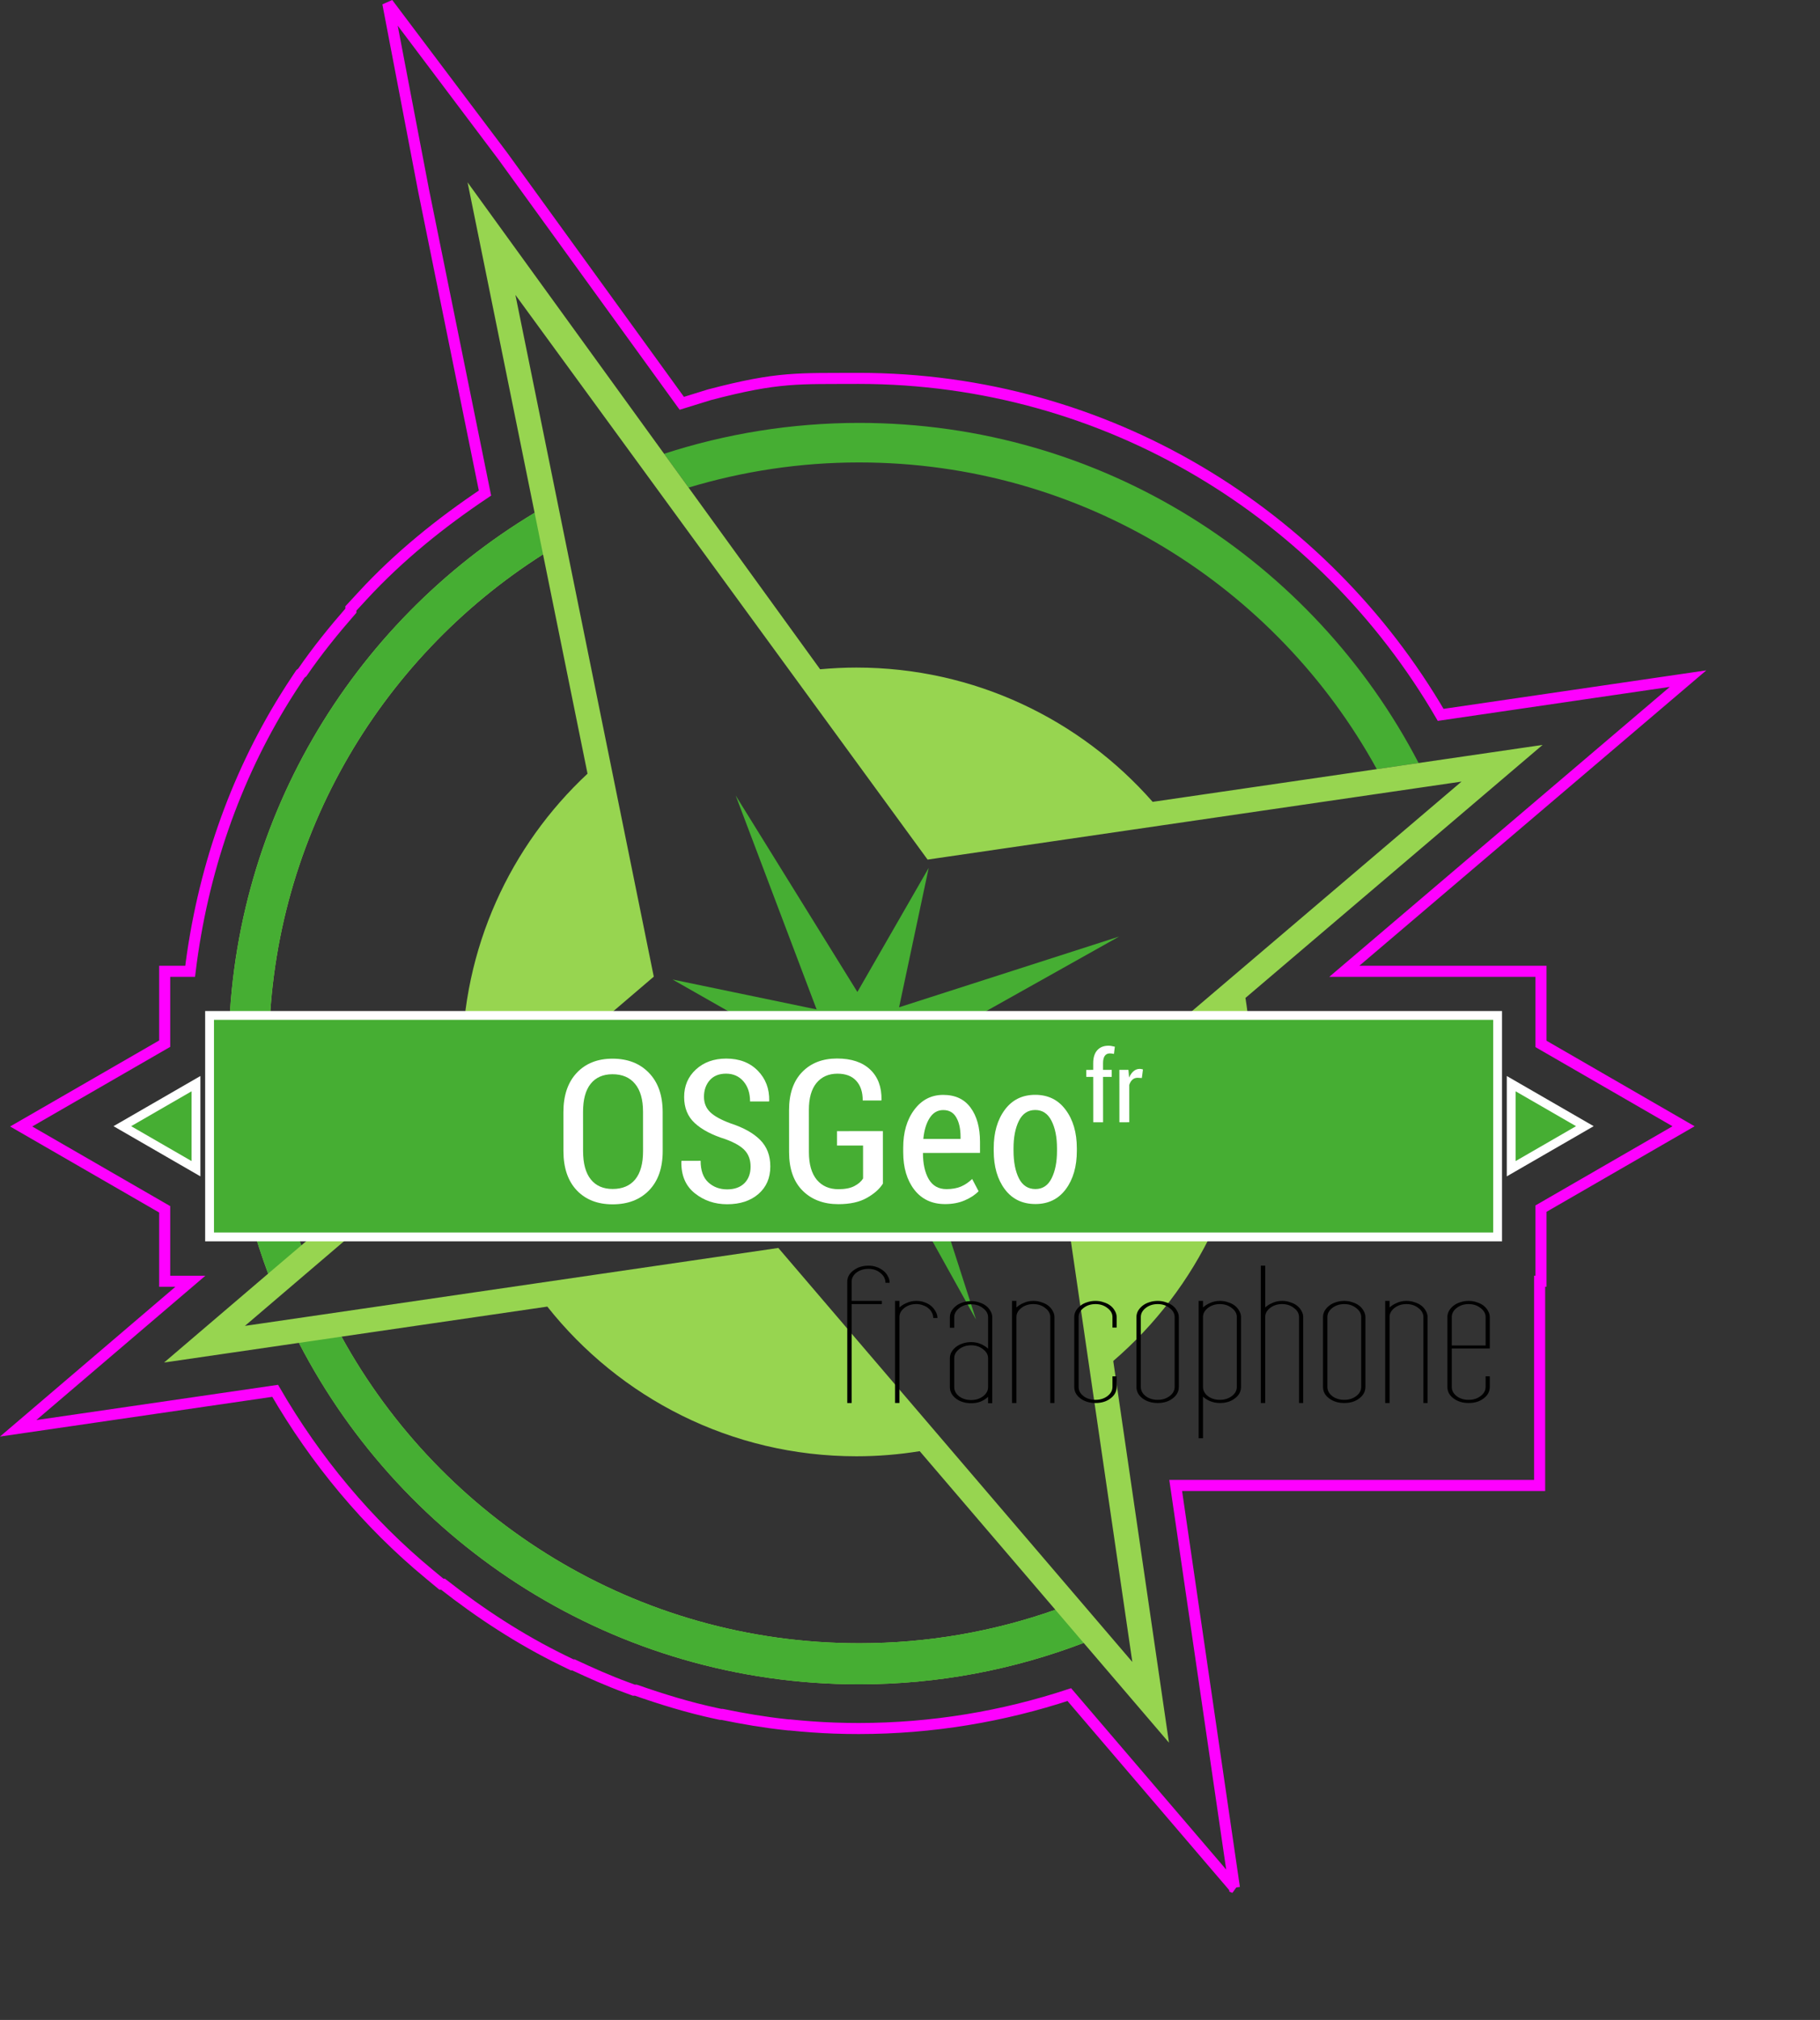 <?xml version="1.0" encoding="UTF-8" standalone="no"?>
<!-- Created with Inkscape (http://www.inkscape.org/) -->

<svg
   xmlns:dc="http://purl.org/dc/elements/1.1/"
   xmlns:cc="http://creativecommons.org/ns#"
   xmlns:rdf="http://www.w3.org/1999/02/22-rdf-syntax-ns#"
   xmlns:svg="http://www.w3.org/2000/svg"
   xmlns="http://www.w3.org/2000/svg"
   xmlns:sodipodi="http://sodipodi.sourceforge.net/DTD/sodipodi-0.dtd"
   xmlns:inkscape="http://www.inkscape.org/namespaces/inkscape"
   id="svg2"
   sodipodi:version="0.32"
   inkscape:version="0.91 r13725"
   width="6.234cm"
   height="6.917cm"
   xml:space="preserve"
   sodipodi:docname="sticker_osgeofr.svg"
   inkscape:output_extension="org.inkscape.output.svg.inkscape"
   version="1.1"><rect width="100%" height="100%" fill="#333333" stroke="none"/><defs
     id="defs5"><inkscape:perspective
       sodipodi:type="inkscape:persp3d"
       inkscape:vp_x="0 : 526.18109 : 1"
       inkscape:vp_y="0 : 1000 : 0"
       inkscape:vp_z="744.09448 : 526.18109 : 1"
       inkscape:persp3d-origin="372.04724 : 350.78739 : 1"
       id="perspective9" /></defs><sodipodi:namedview
     inkscape:window-height="848"
     inkscape:window-width="1600"
     inkscape:pageshadow="2"
     inkscape:pageopacity="0.0"
     guidetolerance="10.0"
     gridtolerance="10.0"
     objecttolerance="10.0"
     borderopacity="1.0"
     bordercolor="#666666"
     pagecolor="#ffffff"
     id="base"
     showgrid="false"
     inkscape:zoom="1.3449738"
     inkscape:cx="74.622316"
     inkscape:cy="118.81622"
     inkscape:window-x="-8"
     inkscape:window-y="-8"
     inkscape:current-layer="text4451-8"
     units="cm"
     inkscape:showpageshadow="true"
     showborder="true"
     inkscape:window-maximized="1"
     inkscape:snap-others="true"
     inkscape:snap-nodes="false"
     inkscape:snap-bbox="true"
     fit-margin-top="0"
     fit-margin-left="0"
     fit-margin-right="0"
     fit-margin-bottom="0" /><g
     id="g11"
     inkscape:groupmode="layer"
     inkscape:label="OSGeofr_contour"
     transform="matrix(1.25,0,0,-1.25,-26.322,250.466)"
     style="display:inline"><path
       style="fill:none;fill-rule:evenodd;stroke:#000000;stroke-width:0.8px;stroke-linecap:butt;stroke-linejoin:miter;stroke-opacity:1"
       d="M -246.345,106.842 Z"
       id="path4634"
       inkscape:connector-curvature="0" /><path
       style="color:#000000;font-style:normal;font-variant:normal;font-weight:normal;font-stretch:normal;font-size:medium;line-height:normal;font-family:sans-serif;text-indent:0;text-align:start;text-decoration:none;text-decoration-line:none;text-decoration-style:solid;text-decoration-color:#000000;letter-spacing:normal;word-spacing:normal;text-transform:none;direction:ltr;block-progression:tb;writing-mode:lr-tb;baseline-shift:baseline;text-anchor:start;white-space:normal;clip-rule:nonzero;display:inline;overflow:visible;visibility:visible;opacity:1;isolation:auto;mix-blend-mode:normal;color-interpolation:sRGB;color-interpolation-filters:linearRGB;solid-color:#000000;solid-opacity:1;fill:none;fill-opacity:1;fill-rule:evenodd;stroke:#fe00ff;stroke-width:1.145;stroke-linecap:square;stroke-linejoin:miter;stroke-miterlimit:4;stroke-dasharray:none;stroke-dashoffset:0;stroke-opacity:1;color-rendering:auto;image-rendering:auto;shape-rendering:auto;text-rendering:auto;enable-background:accumulate"
       d="M 148.907,4.915 131.802,24.913 c -6.861,-2.262 -14.194,-3.511 -21.81,-3.512 -0.847,0 -1.69,0.015 -2.525,0.045 -1.555,0.055 -3.095,0.172 -4.621,0.327 l -0.115,0 -0.24,0.025 -0.003,0 c -2.253,0.241 -4.462,0.618 -6.646,1.068 l -0.154,0 -0.472,0.101 -0.002,0 c -2.842,0.612 -5.596,1.458 -8.298,2.404 l -0.215,0 -0.76,0.282 -0.002,0 c -1.879,0.689 -3.694,1.499 -5.491,2.34 l -0.14,0 -0.948,0.464 -0.002,0 c -4.443,2.171 -8.567,4.865 -12.416,7.887 l -0.168,0 -1.267,1.051 -0.002,0 C 59.105,42.686 53.741,49.139 49.555,56.366 l -26.616,-3.881 17.837,15.226 -2.662,0 0,7.448 -14.863,8.578 14.863,8.575 0,7.49 2.636,0 c 1.254,10.28 4.604,19.928 9.827,28.333 0.389,0.626 0.789,1.246 1.199,1.862 l 0.002,0.003 0.391,0.59 0.196,0.157 c 1.54,2.244 3.249,4.353 5.032,6.397 l 0,0.229 1.213,1.314 0,0.003 c 3.748,4.061 8.065,7.548 12.676,10.63 l -6.352,31.294 -3.712,19.415 11.909,-15.817 18.539,-25.599 2.852,0.884 c 7.222,1.897 9.212,1.661 15.461,1.697 25.753,0 48.168,-14.053 60.281,-34.839 l 25.621,3.752 -35.602,-30.304 20.37,0 0,-7.518 14.767,-8.527 -14.767,-8.527 0,-7.518 -0.14,0 0,-21.145 -37.693,0 6.084,-41.652 z"
       id="path43-2-3-9"
       inkscape:connector-curvature="0"
       sodipodi:nodetypes="cccccccccccccccccccccccccccccccccccccccccccccccccccccccccccccc" /></g><g
     inkscape:groupmode="layer"
     id="layer1"
     inkscape:label="OSGeofr"
     style="display:inline"
     transform="translate(-26.322,70.466)"><g
       style="display:inline"
       transform="matrix(1.789,0,0,-1.789,26.957,182.743)"
       id="g4220-1-2"><path
         d="m 64.707,68.664 15.923,5.118 -14.5,-8.131 8.306,-5.64 -9.453,2.498 5.29,-16.434 -8.371,15.042 -5.061,-8.411 1.898,9.675 -15.823,-5.28 14.548,8.366 -9.151,5.207 10.426,-2.165 -5.858,15.479 8.808,-14.216 5.161,8.977 -2.143,-10.085 z"
         style="fill:#46ae33;fill-opacity:1;fill-rule:evenodd;stroke:none"
         id="path43-2-8"
         inkscape:connector-curvature="0" /><path
         d="m 61.817,108.081 c 16.147,0 30.194,-8.966 37.458,-22.187 l 3.025,0.444 c -7.603,14.615 -22.87,24.603 -40.483,24.603 -4.928,0 -9.669,-0.789 -14.116,-2.233 l 1.773,-2.446 c 3.907,1.177 8.049,1.819 12.343,1.819"
         style="fill:#46ae33;fill-opacity:1;fill-rule:nonzero;stroke:none"
         id="path47-9-3"
         inkscape:connector-curvature="0" /><path
         d="m 81.585,21.302 -25.616,29.951 -38.601,-5.638 29.188,24.924 0.399,0.342 -10.013,49.322 29.827,-40.854 38.638,5.643 -29.461,-25.077 5.639,-38.613 z m -19.767,1.354 c -16.151,0 -30.2,8.961 -37.461,22.18 l 14.894,2.174 c 5.224,-6.594 13.298,-10.828 22.369,-10.828 1.56,0 3.088,0.128 4.58,0.369 l 9.815,-11.473 c -4.445,-1.57 -9.221,-2.422 -14.197,-2.422 m -22.877,78.775 3.22,-15.866 c -5.579,-5.205 -9.074,-12.619 -9.074,-20.855 0,-1.074 0.066,-2.134 0.181,-3.179 l -11.932,-10.188 0.104,0.092 c -1.509,4.367 -2.337,9.05 -2.337,13.932 0,15.174 7.918,28.489 19.838,36.064 m 51.207,-36.721 c 0,1.577 -0.134,3.124 -0.377,4.631 l 21.502,18.304 -28.217,-4.118 c -5.23,5.951 -12.893,9.714 -21.436,9.714 -0.888,0 -1.762,-0.045 -2.628,-0.123 l -25.511,35.226 4.851,-23.907 c -13.267,-7.98 -22.144,-22.515 -22.144,-39.125 0,-5.602 1.013,-10.959 2.861,-15.919 l -7.53,-6.429 9.757,1.422 c 7.584,-14.667 22.886,-24.702 40.542,-24.702 5.726,0 11.197,1.07 16.246,2.996 l 6.173,-7.217 -4.032,27.613 c 6.083,5.232 9.943,12.979 9.943,21.634"
         style="fill:#97d550;fill-opacity:1;fill-rule:nonzero;stroke:none"
         id="path51-7-5"
         inkscape:connector-curvature="0" /><path
         d="m 21.274,44.386 c 7.586,-14.669 22.887,-24.702 40.543,-24.702 5.726,0 11.198,1.066 16.245,2.996 l -2.049,2.398 c -4.444,-1.57 -9.216,-2.422 -14.196,-2.422 -16.149,0 -30.2,8.961 -37.46,22.18 l -3.083,-0.45 z m 17.057,60.052 c -13.265,-7.98 -22.141,-22.516 -22.141,-39.126 0,-5.6 1.014,-10.963 2.858,-15.919 l 2.393,2.038 c -1.507,4.371 -2.34,9.054 -2.34,13.936 0,15.174 7.918,28.489 19.84,36.064 l -0.61,3.007 z"
         style="fill:#46ae33;fill-opacity:1;fill-rule:nonzero;stroke:none"
         id="path55-6-0"
         inkscape:connector-curvature="0" /></g><g
       style="display:inline;fill:#46ae33;fill-opacity:1;stroke:#ffffff;stroke-width:0.8;stroke-miterlimit:4;stroke-dasharray:none;stroke-opacity:1"
       id="g4215-0-9"
       transform="matrix(1.427,0,0,-1.427,51.425,176.207)"><rect
         style="opacity:1;fill:#46ae33;fill-opacity:1;stroke:#ffffff;stroke-width:0.8;stroke-linecap:square;stroke-linejoin:miter;stroke-miterlimit:4;stroke-dasharray:none;stroke-dashoffset:0;stroke-opacity:1"
         id="rect4196-0-7"
         width="116.853"
         height="20.089"
         x="1.421"
         y="-80.764"
         transform="scale(1,-1)" /><path
         sodipodi:type="star"
         style="opacity:1;fill:#46ae33;fill-opacity:1;stroke:#ffffff;stroke-width:0.8;stroke-linecap:square;stroke-linejoin:miter;stroke-miterlimit:4;stroke-dasharray:none;stroke-dashoffset:0;stroke-opacity:1"
         id="path4198-1-4"
         sodipodi:sides="3"
         sodipodi:cx="-2.0389671"
         sodipodi:cy="-70.719902"
         sodipodi:r1="4.4554024"
         sodipodi:r2="2.2277012"
         sodipodi:arg1="1.0471976"
         sodipodi:arg2="2.0943951"
         inkscape:flatsided="true"
         inkscape:rounded="0"
         inkscape:randomized="0"
         d="m 0.189,-66.861 -6.683,-3.858 6.683,-3.858 z"
         transform="scale(1,-1)"
         inkscape:transform-center-x="1.3923132" /><path
         sodipodi:type="star"
         style="opacity:1;fill:#46ae33;fill-opacity:1;stroke:#ffffff;stroke-width:0.8;stroke-linecap:square;stroke-linejoin:miter;stroke-miterlimit:4;stroke-dasharray:none;stroke-dashoffset:0;stroke-opacity:1"
         id="path4198-9-7-8"
         sodipodi:sides="3"
         sodipodi:cx="-121.73335"
         sodipodi:cy="-70.719902"
         sodipodi:r1="4.4554024"
         sodipodi:r2="2.2277012"
         sodipodi:arg1="1.0471976"
         sodipodi:arg2="2.0943951"
         inkscape:flatsided="true"
         inkscape:rounded="0"
         inkscape:randomized="0"
         d="m -119.506,-66.861 -6.683,-3.858 6.683,-3.858 z"
         inkscape:transform-center-x="-1.3923134"
         transform="scale(-1,-1)" /></g><g
       transform="matrix(-0.331,-0.015,0.015,-0.331,80.004,106.62)"
       style="font-style:normal;font-variant:normal;font-weight:normal;font-stretch:normal;font-size:26.159px;line-height:1000%;font-family:Roboto;-inkscape-font-specification:'Roboto, Normal';text-align:start;letter-spacing:0px;word-spacing:0px;writing-mode:lr-tb;text-anchor:start;display:inline;fill:#ffffff;fill-opacity:1;stroke:none;stroke-width:1px;stroke-linecap:butt;stroke-linejoin:miter;stroke-opacity:1"
       id="text4376-2"><g
         transform="matrix(-0.999,0.046,-0.046,-0.999,0,0)"
         style="font-style:normal;font-variant:normal;font-weight:normal;font-stretch:normal;font-size:77.497px;line-height:1000%;font-family:'Gill Sans MT';-inkscape-font-specification:'Gill Sans MT';letter-spacing:0px;word-spacing:0px;fill:#ffffff;fill-opacity:1;stroke:none;stroke-width:1px;stroke-linecap:butt;stroke-linejoin:miter;stroke-opacity:1"
         id="text4451-8"><path
           d="m 96.966,-84.778 q 0,9.837 -5.317,15.344 -5.317,5.469 -14.243,5.469 -8.812,0 -14.015,-5.469 -5.203,-5.507 -5.203,-15.344 l 0,-15.192 q 0,-9.799 5.203,-15.344 5.203,-5.545 13.977,-5.545 8.926,0 14.243,5.545 5.355,5.507 5.355,15.344 l 0,15.192 z m -7.672,-15.306 q 0,-7.216 -3.114,-10.939 -3.076,-3.76 -8.812,-3.76 -5.545,0 -8.546,3.76 -2.963,3.722 -2.963,10.939 l 0,15.306 q 0,7.292 3.001,11.053 3.001,3.76 8.546,3.76 5.735,0 8.812,-3.722 3.076,-3.76 3.076,-11.09 l 0,-15.306 z"
           style="font-style:normal;font-variant:normal;font-weight:normal;font-stretch:condensed;font-size:77.785px;line-height:1000%;font-family:Roboto;-inkscape-font-specification:'Roboto, Condensed';text-align:start;writing-mode:lr-tb;text-anchor:start;fill:#ffffff"
           id="path4184" /><path
           d="m 131.301,-78.663 q 0,-3.798 -2.165,-6.229 -2.165,-2.469 -7.634,-4.482 -7.786,-2.431 -11.964,-6.267 -4.178,-3.836 -4.178,-10.217 0,-6.533 4.596,-10.749 4.634,-4.254 11.85,-4.254 7.672,0 12.306,4.71 4.634,4.71 4.482,11.812 l -0.076,0.228 -7.406,0 q 0,-4.862 -2.583,-7.862 -2.583,-3.001 -6.799,-3.001 -4.102,0 -6.381,2.583 -2.241,2.583 -2.241,6.457 0,3.608 2.393,5.963 2.393,2.355 8.052,4.444 7.558,2.469 11.508,6.457 3.95,3.988 3.95,10.331 0,6.761 -4.672,10.787 -4.634,3.988 -12.192,3.988 -7.292,0 -12.686,-4.33 -5.393,-4.33 -5.203,-12.42 l 0.076,-0.228 7.444,0 q 0,5.621 2.963,8.394 3.001,2.773 7.406,2.773 4.292,0 6.723,-2.393 2.431,-2.431 2.431,-6.495 z"
           style="font-style:normal;font-variant:normal;font-weight:normal;font-stretch:condensed;font-size:77.785px;line-height:1000%;font-family:Roboto;-inkscape-font-specification:'Roboto, Condensed';text-align:start;writing-mode:lr-tb;text-anchor:start;fill:#ffffff"
           id="path4186" /><path
           d="m 182.993,-71.978 q -1.975,3.152 -6.305,5.583 -4.292,2.431 -11.09,2.431 -8.66,0 -13.977,-5.279 -5.279,-5.279 -5.279,-15.041 l 0,-16.408 q 0,-9.609 5.127,-14.889 5.127,-5.279 13.635,-5.279 8.394,0 12.952,4.33 4.558,4.33 4.406,11.85 l -0.076,0.228 -7.254,0 q 0,-4.976 -2.545,-7.71 -2.507,-2.773 -7.33,-2.773 -5.203,0 -8.204,3.646 -2.963,3.608 -2.963,10.521 l 0,16.484 q 0,7.064 3.076,10.787 3.114,3.684 8.432,3.684 3.912,0 6.229,-1.215 2.355,-1.215 3.418,-2.963 l 0,-12.876 -10.179,0 0,-5.621 17.927,0 0,20.51 z"
           style="font-style:normal;font-variant:normal;font-weight:normal;font-stretch:condensed;font-size:77.785px;line-height:1000%;font-family:Roboto;-inkscape-font-specification:'Roboto, Condensed';text-align:start;writing-mode:lr-tb;text-anchor:start;fill:#ffffff"
           id="path4188" /><path
           d="m 207.301,-63.964 q -7.672,0 -12.04,-5.621 -4.33,-5.621 -4.33,-14.623 l 0,-1.785 q 0,-9.04 4.33,-14.813 4.33,-5.811 11.318,-5.811 7.027,0 10.673,4.976 3.684,4.976 3.684,13.369 l 0,4.33 -22.295,0 q 0,6.305 2.241,10.217 2.279,3.912 6.951,3.912 3.228,0 5.621,-0.988 2.393,-1.025 4.406,-2.963 l 2.507,4.786 q -2.051,2.127 -5.431,3.57 -3.342,1.443 -7.634,1.443 z m -0.722,-36.728 q -3.342,0 -5.317,3.114 -1.975,3.076 -2.469,8.166 l 14.547,0 0,-0.874 q 0,-4.634 -1.671,-7.52 -1.633,-2.887 -5.089,-2.887 z"
           style="font-style:normal;font-variant:normal;font-weight:normal;font-stretch:condensed;font-size:77.785px;line-height:1000%;font-family:Roboto;-inkscape-font-specification:'Roboto, Condensed';text-align:start;writing-mode:lr-tb;text-anchor:start;fill:#ffffff"
           id="path4190" /><path
           d="m 226.292,-85.765 q 0,-9.153 4.33,-15.003 4.33,-5.849 11.888,-5.849 7.558,0 11.888,5.849 4.368,5.849 4.368,15.003 l 0,1.025 q 0,9.191 -4.33,15.003 -4.33,5.773 -11.85,5.773 -7.634,0 -11.964,-5.773 -4.33,-5.811 -4.33,-15.003 l 0,-1.025 z m 7.748,1.025 q 0,6.571 2.089,10.749 2.127,4.178 6.457,4.178 4.216,0 6.305,-4.178 2.127,-4.216 2.127,-10.749 l 0,-1.025 q 0,-6.457 -2.127,-10.673 -2.127,-4.254 -6.381,-4.254 -4.254,0 -6.381,4.254 -2.089,4.216 -2.089,10.673 l 0,1.025 z"
           style="font-style:normal;font-variant:normal;font-weight:normal;font-stretch:condensed;font-size:77.785px;line-height:1000%;font-family:Roboto;-inkscape-font-specification:'Roboto, Condensed';text-align:start;writing-mode:lr-tb;text-anchor:start;fill:#ffffff"
           id="path4192" /><path
           d="m 265.19,-95.876 0,-17.728 -2.706,0 0,-2.743 2.706,0 0,-2.63 q 0,-3.254 1.57,-5.033 1.589,-1.778 4.427,-1.778 0.568,0 1.154,0.114 0.605,0.095 1.305,0.284 l -0.359,2.819 q -0.359,-0.095 -0.757,-0.151 -0.397,-0.057 -0.87,-0.057 -1.287,0 -1.968,0.984 -0.662,0.984 -0.662,2.819 l 0,2.63 3.387,0 0,2.743 -3.387,0 0,17.728 -3.841,0 z"
           style="font-style:normal;font-variant:normal;font-weight:normal;font-stretch:condensed;font-size:38.748px;line-height:1000%;font-family:Roboto;-inkscape-font-specification:'Roboto, Condensed';text-align:start;writing-mode:lr-tb;baseline-shift:super;text-anchor:start;fill:#ffffff"
           id="path4194" /><path
           d="m 284.186,-113.15 -1.665,-0.095 q -1.211,0 -2.024,0.738 -0.795,0.719 -1.23,2.043 l 0,14.587 -3.86,0 0,-20.472 3.538,0 0.265,3.027 q 0.681,-1.608 1.741,-2.497 1.06,-0.908 2.441,-0.908 0.359,0 0.662,0.076 0.322,0.057 0.568,0.151 l -0.435,3.349 z"
           style="font-style:normal;font-variant:normal;font-weight:normal;font-stretch:condensed;font-size:38.748px;line-height:1000%;font-family:Roboto;-inkscape-font-specification:'Roboto, Condensed';text-align:start;writing-mode:lr-tb;baseline-shift:super;text-anchor:start;fill:#ffffff"
           id="path4196" /></g></g><g
       style="font-style:normal;font-variant:normal;font-weight:500;font-stretch:normal;font-size:25.764px;line-height:1000%;font-family:'Tall Films Expanded';-inkscape-font-specification:'Tall Films Expanded, Medium';text-align:start;letter-spacing:0px;word-spacing:0px;writing-mode:lr-tb;text-anchor:start;display:inline;fill:#000000;fill-opacity:1;stroke:none;stroke-width:0.28;stroke-linecap:butt;stroke-linejoin:miter;stroke-miterlimit:4;stroke-dasharray:none;stroke-opacity:1"
       id="text4187-9-6"><path
         d="m 136.007,111.12 0,-15.69 q 0,-0.876 0.799,-1.469 0.799,-0.618 1.958,-0.618 0.567,0 1.056,0.18 0.515,0.18 0.876,0.49 0.361,0.283 0.567,0.696 0.232,0.386 0.232,0.85 l -0.541,0 q 0,-0.747 -0.644,-1.262 -0.644,-0.541 -1.546,-0.541 -0.927,0 -1.572,0.49 -0.618,0.49 -0.618,1.185 l 0,2.473 3.916,0 0,0.412 -3.916,0 0,12.805 -0.567,0 z"
         style="font-style:normal;font-variant:normal;font-weight:500;font-stretch:normal;font-size:25.764px;line-height:1000%;font-family:'Tall Films Expanded';-inkscape-font-specification:'Tall Films Expanded, Medium';text-align:start;writing-mode:lr-tb;text-anchor:start;stroke:none;stroke-width:0.28;stroke-miterlimit:4;stroke-dasharray:none"
         id="path4161" /><path
         d="m 142.196,111.12 0,-13.217 0.567,0 0,0.85 q 0.386,-0.361 0.953,-0.593 0.567,-0.258 1.237,-0.258 0.567,0 1.056,0.18 0.515,0.18 0.876,0.49 0.361,0.309 0.567,0.721 0.232,0.386 0.232,0.824 l -0.541,0 q 0,-0.361 -0.18,-0.696 -0.155,-0.335 -0.464,-0.567 -0.283,-0.258 -0.696,-0.386 -0.386,-0.155 -0.85,-0.155 -0.927,0 -1.572,0.515 -0.618,0.49 -0.618,1.159 l 0,11.13 -0.567,0 z"
         style="font-style:normal;font-variant:normal;font-weight:500;font-stretch:normal;font-size:25.764px;line-height:1000%;font-family:'Tall Films Expanded';-inkscape-font-specification:'Tall Films Expanded, Medium';text-align:start;writing-mode:lr-tb;text-anchor:start;stroke:none;stroke-width:0.28;stroke-miterlimit:4;stroke-dasharray:none"
         id="path4163" /><path
         d="m 154.238,111.146 0,-0.824 q -0.412,0.386 -0.979,0.618 -0.541,0.206 -1.211,0.206 -1.159,0 -1.958,-0.593 -0.799,-0.618 -0.799,-1.494 l 0,-3.736 q 0,-0.412 0.206,-0.799 0.232,-0.386 0.593,-0.67 0.361,-0.283 0.85,-0.438 0.515,-0.18 1.108,-0.18 0.67,0 1.211,0.232 0.567,0.232 0.979,0.618 l 0,-4.071 q 0,-0.67 -0.644,-1.159 -0.644,-0.515 -1.546,-0.515 -0.927,0 -1.572,0.515 -0.618,0.49 -0.618,1.159 l 0,1.365 -0.567,0 0,-1.365 q 0,-0.412 0.206,-0.799 0.232,-0.386 0.593,-0.67 0.361,-0.283 0.85,-0.438 0.515,-0.18 1.108,-0.18 0.567,0 1.056,0.18 0.515,0.155 0.876,0.438 0.361,0.283 0.567,0.67 0.232,0.386 0.232,0.799 l 0,11.13 -0.541,0 z m -4.38,-2.087 q 0,0.696 0.618,1.185 0.644,0.49 1.572,0.49 0.902,0 1.546,-0.49 0.644,-0.49 0.644,-1.185 l 0,-3.736 q 0,-0.67 -0.644,-1.159 -0.644,-0.515 -1.546,-0.515 -0.927,0 -1.572,0.515 -0.618,0.49 -0.618,1.159 l 0,3.736 0,0 z"
         style="font-style:normal;font-variant:normal;font-weight:500;font-stretch:normal;font-size:25.764px;line-height:1000%;font-family:'Tall Films Expanded';-inkscape-font-specification:'Tall Films Expanded, Medium';text-align:start;writing-mode:lr-tb;text-anchor:start;stroke:none;stroke-width:0.28;stroke-miterlimit:4;stroke-dasharray:none"
         id="path4165" /><path
         d="m 157.342,111.12 0,-13.217 0.567,0 0,0.85 q 0.386,-0.361 0.953,-0.593 0.567,-0.258 1.237,-0.258 0.567,0 1.056,0.18 0.515,0.155 0.876,0.438 0.361,0.283 0.567,0.67 0.232,0.386 0.232,0.799 l 0,11.13 -0.541,0 0,-11.13 q 0,-0.67 -0.644,-1.159 -0.644,-0.515 -1.546,-0.515 -0.927,0 -1.572,0.515 -0.618,0.49 -0.618,1.159 l 0,11.13 -0.567,0 z"
         style="font-style:normal;font-variant:normal;font-weight:500;font-stretch:normal;font-size:25.764px;line-height:1000%;font-family:'Tall Films Expanded';-inkscape-font-specification:'Tall Films Expanded, Medium';text-align:start;writing-mode:lr-tb;text-anchor:start;stroke:none;stroke-width:0.28;stroke-miterlimit:4;stroke-dasharray:none"
         id="path4167" /><path
         d="m 170.881,109.033 q 0,0.902 -0.799,1.494 -0.773,0.593 -1.932,0.593 -1.159,0 -1.958,-0.593 -0.799,-0.593 -0.799,-1.494 l 0,-9.043 q 0,-0.412 0.206,-0.799 0.232,-0.386 0.593,-0.67 0.361,-0.283 0.85,-0.438 0.515,-0.18 1.108,-0.18 0.567,0 1.056,0.18 0.515,0.155 0.876,0.438 0.361,0.283 0.567,0.67 0.232,0.386 0.232,0.799 l 0,1.365 -0.541,0 0,-1.365 q 0,-0.67 -0.644,-1.159 -0.644,-0.515 -1.546,-0.515 -0.927,0 -1.572,0.515 -0.618,0.49 -0.618,1.159 l 0,9.043 q 0,0.696 0.618,1.185 0.644,0.49 1.572,0.49 0.902,0 1.546,-0.49 0.644,-0.489 0.644,-1.185 l 0,-1.365 0.541,0 0,1.365 0,0 z"
         style="font-style:normal;font-variant:normal;font-weight:500;font-stretch:normal;font-size:25.764px;line-height:1000%;font-family:'Tall Films Expanded';-inkscape-font-specification:'Tall Films Expanded, Medium';text-align:start;writing-mode:lr-tb;text-anchor:start;stroke:none;stroke-width:0.28;stroke-miterlimit:4;stroke-dasharray:none"
         id="path4169" /><path
         d="m 178.932,109.033 q 0,0.902 -0.799,1.494 -0.773,0.593 -1.932,0.593 -1.159,0 -1.958,-0.593 -0.799,-0.593 -0.799,-1.494 l 0,-9.043 q 0,-0.412 0.206,-0.799 0.232,-0.386 0.593,-0.67 0.361,-0.283 0.85,-0.438 0.515,-0.18 1.108,-0.18 0.567,0 1.056,0.18 0.515,0.155 0.876,0.438 0.361,0.283 0.567,0.67 0.232,0.386 0.232,0.799 l 0,9.043 0,0 z m -4.921,0 q 0,0.696 0.618,1.185 0.644,0.49 1.572,0.49 0.902,0 1.546,-0.49 0.644,-0.489 0.644,-1.185 l 0,-9.043 q 0,-0.67 -0.644,-1.159 -0.644,-0.515 -1.546,-0.515 -0.927,0 -1.572,0.515 -0.618,0.49 -0.618,1.159 l 0,9.043 0,0 z"
         style="font-style:normal;font-variant:normal;font-weight:500;font-stretch:normal;font-size:25.764px;line-height:1000%;font-family:'Tall Films Expanded';-inkscape-font-specification:'Tall Films Expanded, Medium';text-align:start;writing-mode:lr-tb;text-anchor:start;stroke:none;stroke-width:0.28;stroke-miterlimit:4;stroke-dasharray:none"
         id="path4171" /><path
         d="m 186.983,109.033 q 0,0.902 -0.799,1.494 -0.773,0.593 -1.932,0.593 -0.67,0 -1.237,-0.232 -0.567,-0.232 -0.953,-0.593 l 0,5.385 -0.567,0 0,-17.777 0.567,0 0,0.85 q 0.386,-0.361 0.953,-0.593 0.567,-0.258 1.237,-0.258 0.567,0 1.056,0.18 0.515,0.155 0.876,0.438 0.361,0.283 0.567,0.67 0.232,0.386 0.232,0.799 l 0,9.043 0,0 z m -4.921,0 q 0,0.696 0.618,1.185 0.644,0.49 1.572,0.49 0.902,0 1.546,-0.49 0.644,-0.489 0.644,-1.185 l 0,-9.043 q 0,-0.67 -0.644,-1.159 -0.644,-0.515 -1.546,-0.515 -0.927,0 -1.572,0.515 -0.618,0.49 -0.618,1.159 l 0,9.043 0,0 z"
         style="font-style:normal;font-variant:normal;font-weight:500;font-stretch:normal;font-size:25.764px;line-height:1000%;font-family:'Tall Films Expanded';-inkscape-font-specification:'Tall Films Expanded, Medium';text-align:start;writing-mode:lr-tb;text-anchor:start;stroke:none;stroke-width:0.28;stroke-miterlimit:4;stroke-dasharray:none"
         id="path4173" /><path
         d="m 189.547,111.12 0,-17.777 0.567,0 0,5.41 q 0.386,-0.361 0.953,-0.593 0.567,-0.258 1.237,-0.258 0.567,0 1.056,0.18 0.515,0.155 0.876,0.438 0.361,0.283 0.567,0.67 0.232,0.386 0.232,0.799 l 0,11.13 -0.541,0 0,-11.13 q 0,-0.67 -0.644,-1.159 -0.644,-0.515 -1.546,-0.515 -0.927,0 -1.572,0.515 -0.618,0.49 -0.618,1.159 l 0,11.13 -0.567,0 z"
         style="font-style:normal;font-variant:normal;font-weight:500;font-stretch:normal;font-size:25.764px;line-height:1000%;font-family:'Tall Films Expanded';-inkscape-font-specification:'Tall Films Expanded, Medium';text-align:start;writing-mode:lr-tb;text-anchor:start;stroke:none;stroke-width:0.28;stroke-miterlimit:4;stroke-dasharray:none"
         id="path4175" /><path
         d="m 203.085,109.033 q 0,0.902 -0.799,1.494 -0.773,0.593 -1.932,0.593 -1.159,0 -1.958,-0.593 -0.799,-0.593 -0.799,-1.494 l 0,-9.043 q 0,-0.412 0.206,-0.799 0.232,-0.386 0.593,-0.67 0.361,-0.283 0.85,-0.438 0.515,-0.18 1.108,-0.18 0.567,0 1.056,0.18 0.515,0.155 0.876,0.438 0.361,0.283 0.567,0.67 0.232,0.386 0.232,0.799 l 0,9.043 0,0 z m -4.921,0 q 0,0.696 0.618,1.185 0.644,0.49 1.572,0.49 0.902,0 1.546,-0.49 0.644,-0.489 0.644,-1.185 l 0,-9.043 q 0,-0.67 -0.644,-1.159 -0.644,-0.515 -1.546,-0.515 -0.927,0 -1.572,0.515 -0.618,0.49 -0.618,1.159 l 0,9.043 0,0 z"
         style="font-style:normal;font-variant:normal;font-weight:500;font-stretch:normal;font-size:25.764px;line-height:1000%;font-family:'Tall Films Expanded';-inkscape-font-specification:'Tall Films Expanded, Medium';text-align:start;writing-mode:lr-tb;text-anchor:start;stroke:none;stroke-width:0.28;stroke-miterlimit:4;stroke-dasharray:none"
         id="path4177" /><path
         d="m 205.649,111.12 0,-13.217 0.567,0 0,0.85 q 0.386,-0.361 0.953,-0.593 0.567,-0.258 1.237,-0.258 0.567,0 1.056,0.18 0.515,0.155 0.876,0.438 0.361,0.283 0.567,0.67 0.232,0.386 0.232,0.799 l 0,11.13 -0.541,0 0,-11.13 q 0,-0.67 -0.644,-1.159 -0.644,-0.515 -1.546,-0.515 -0.927,0 -1.572,0.515 -0.618,0.49 -0.618,1.159 l 0,11.13 -0.567,0 z"
         style="font-style:normal;font-variant:normal;font-weight:500;font-stretch:normal;font-size:25.764px;line-height:1000%;font-family:'Tall Films Expanded';-inkscape-font-specification:'Tall Films Expanded, Medium';text-align:start;writing-mode:lr-tb;text-anchor:start;stroke:none;stroke-width:0.28;stroke-miterlimit:4;stroke-dasharray:none"
         id="path4179" /><path
         d="m 219.188,109.033 q 0,0.902 -0.799,1.494 -0.773,0.593 -1.932,0.593 -1.159,0 -1.958,-0.593 Q 213.7,109.935 213.7,109.033 l 0,-9.043 q 0,-0.412 0.206,-0.799 0.232,-0.386 0.593,-0.67 0.361,-0.283 0.85,-0.438 0.515,-0.18 1.108,-0.18 0.567,0 1.056,0.18 0.515,0.155 0.876,0.438 0.361,0.283 0.567,0.67 0.232,0.386 0.232,0.799 l 0,4.071 -4.921,0 0,4.972 q 0,0.696 0.618,1.185 0.644,0.49 1.572,0.49 0.902,0 1.546,-0.49 0.644,-0.489 0.644,-1.185 l 0,-1.365 0.541,0 0,1.365 0,0 z m -4.921,-5.359 4.38,0 0,-3.684 q 0,-0.67 -0.644,-1.159 -0.644,-0.515 -1.546,-0.515 -0.927,0 -1.572,0.515 -0.618,0.49 -0.618,1.159 l 0,3.684 z"
         style="font-style:normal;font-variant:normal;font-weight:500;font-stretch:normal;font-size:25.764px;line-height:1000%;font-family:'Tall Films Expanded';-inkscape-font-specification:'Tall Films Expanded, Medium';text-align:start;writing-mode:lr-tb;text-anchor:start;stroke:none;stroke-width:0.28;stroke-miterlimit:4;stroke-dasharray:none"
         id="path4181" /></g></g></svg>